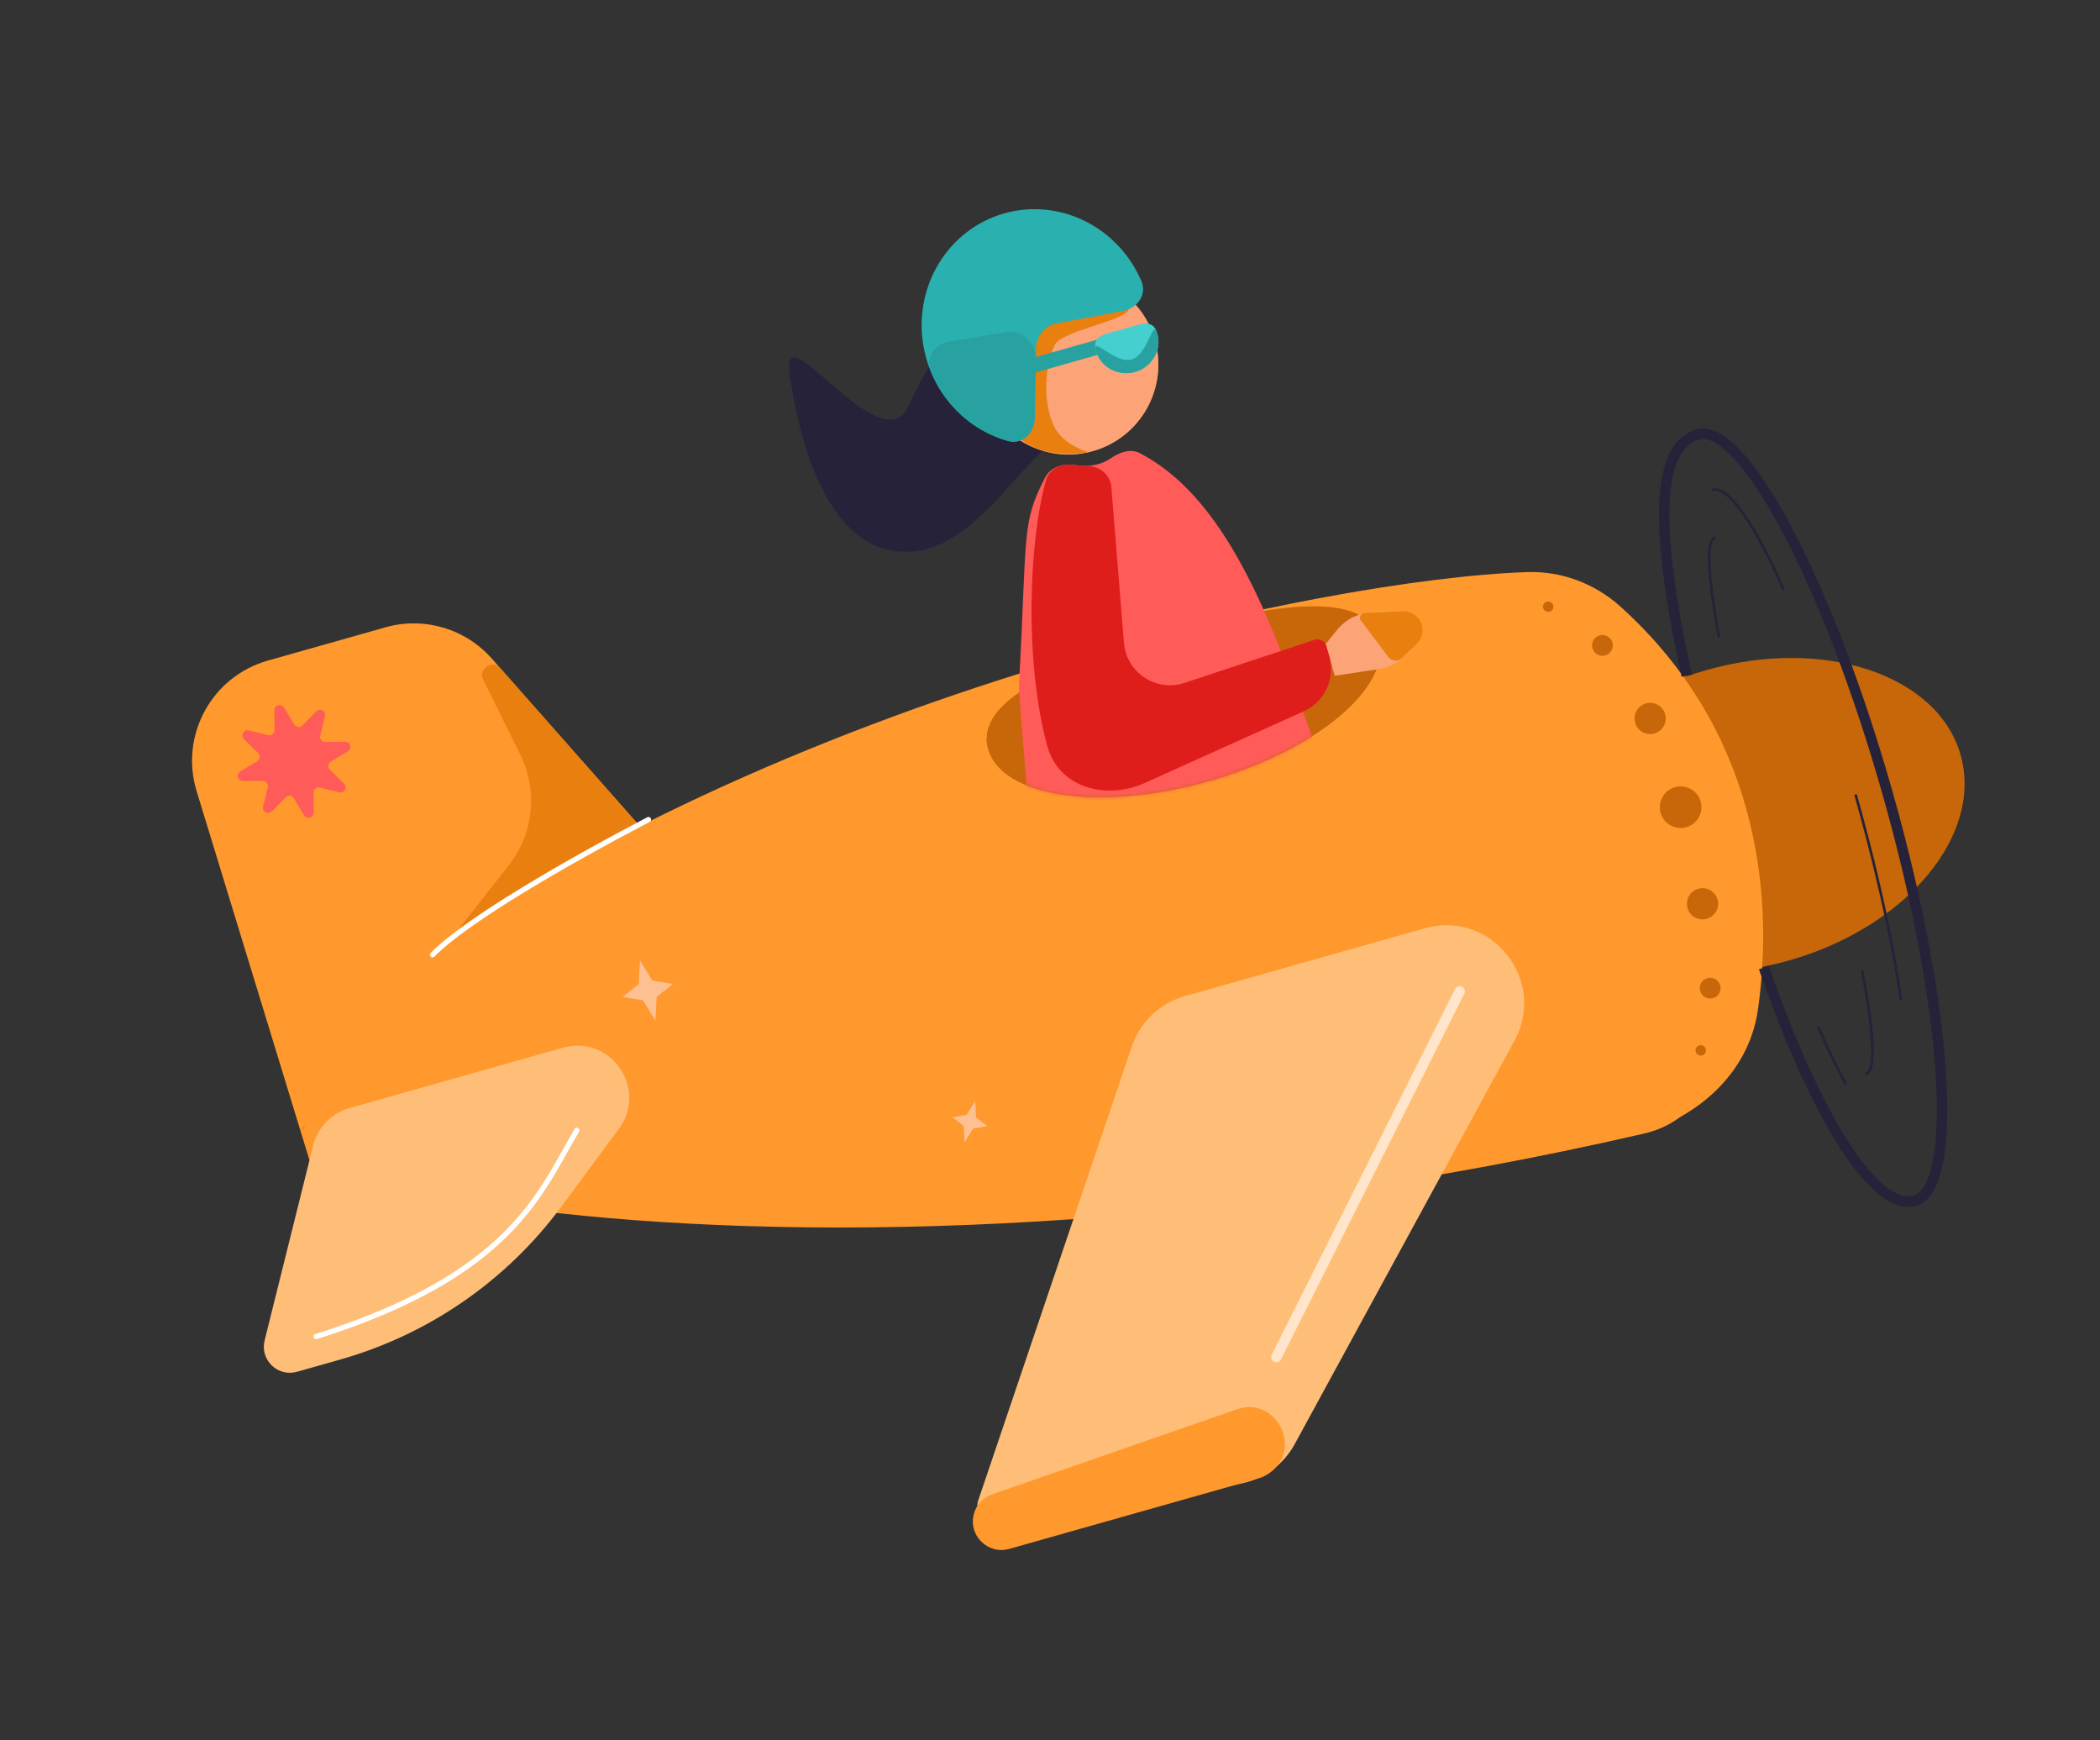 <svg width="589" height="488" viewBox="0 0 589 488" fill="none" xmlns="http://www.w3.org/2000/svg">
<rect x="0" y="0" width="589" height="488" fill="#333333" stroke="none"/>
<path d="M55.151 221.871C50.365 206.223 59.374 189.697 75.12 185.243L108.112 175.911C118.913 172.856 130.508 176.263 137.938 184.676L193.846 247.979L86.782 325.286L55.151 221.871Z" fill="#FF992D"/>
<path d="M142.727 242.606C149.676 233.759 150.923 221.706 145.933 211.624L135.541 190.63C134.029 187.574 138.088 184.847 140.345 187.402L193.845 247.979L84.398 316.859L142.727 242.606Z" fill="#E87F0F"/>
<ellipse cx="490.218" cy="228.61" rx="62.032" ry="42.328" transform="rotate(-15.795 490.218 228.61)" fill="#C86709"/>
<path d="M502.858 225.034C509.221 247.528 500.385 276.548 470.522 284.995C440.659 293.442 436.189 268.187 429.826 245.692C423.463 223.198 413.048 195.832 442.911 187.385C472.774 178.937 496.495 202.54 502.858 225.034Z" fill="#C86709"/>
<path d="M99.6 280.853C213.574 194.736 371.25 162.388 428.242 160.425C437.965 160.09 447.297 163.61 454.523 170.124C492.713 204.547 497.769 250.088 493.062 283.117C490.429 301.591 474.987 314.633 456.773 318.689C310.373 351.296 175.671 347.235 107.165 332.441C78.935 326.344 76.558 298.263 99.6 280.853Z" fill="#FF992D"/>
<path d="M179.487 269.305L179.163 275.959L174.583 279.571L180.339 280.519L183.839 286.188L184.163 279.533L188.743 275.921L182.988 274.973L179.487 269.305Z" fill="#FEC091"/>
<path d="M273.524 308.736L273.747 313.316L276.899 315.802L272.938 316.455L270.529 320.356L270.306 315.776L267.153 313.29L271.115 312.638L273.524 308.736Z" fill="#FEC091"/>
<path d="M161.638 321.469C214.524 325.64 229.614 326.435 259.1 325.839C335.781 324.292 432.112 299.571 468.676 301.317C482.655 301.985 474.858 314.696 461.222 317.846C340.481 345.737 229.905 348.292 156.604 340.184C119.583 336.089 124.507 318.54 161.638 321.469Z" fill="#FF992D"/>
<path d="M437.766 313.979L427.635 278.166L401.647 325.713L437.766 313.979Z" fill="#FF992D"/>
<path d="M473.079 189.469C462.972 143.448 465.741 124.804 476.244 121.833C488.887 118.257 512.744 163.46 529.529 222.799C546.314 282.137 549.671 333.139 537.028 336.715C526.524 339.687 510.214 315.822 494.717 271.325" stroke="#25223A" stroke-width="2.919"/>
<path d="M520.506 223.075C534.548 272.718 539.325 314.83 531.175 317.135C526.274 318.521 518.661 308.191 510.11 288.207M480.323 137.364C484.767 136.107 492.137 146.946 500.198 165.113" stroke="#25223A" stroke-width="0.73" stroke-linecap="round" stroke-dasharray="58.38 58.38"/>
<path d="M523.391 301.135C526.078 300.375 525.725 290.039 522.29 272.283M480.882 150.857C478.447 151.546 479.092 162.168 482.086 178.413" stroke="#25223A" stroke-width="0.73" stroke-linecap="round" stroke-dasharray="58.38 58.38"/>
<path d="M317.471 293.409C319.783 286.578 325.311 281.324 332.25 279.361L399.581 260.315C418.24 255.037 434.043 274.831 424.764 291.858L363.122 404.984C360.068 410.589 354.719 414.582 348.477 415.917L282.903 429.943C277.366 431.128 272.648 425.83 274.464 420.467L317.471 293.409Z" fill="#FFBE78"/>
<path d="M273.221 424.276C273.969 421.827 275.841 419.882 278.26 419.041L346.824 395.214C358.037 391.318 365.684 406.533 355.867 413.206C354.966 413.819 353.971 414.283 352.922 414.58L283.077 434.337C276.968 436.065 271.368 430.348 273.221 424.276Z" fill="#FF992D"/>
<path d="M87.822 321.251C89.087 316.171 92.975 312.158 98.013 310.733L157.879 293.799C171.268 290.011 181.859 305.327 173.59 316.518L157.498 338.293C142.121 359.101 120.27 374.212 95.374 381.254L83.287 384.673C77.894 386.199 72.865 381.327 74.219 375.888L87.822 321.251Z" fill="#FFBE78"/>
<path d="M121.317 267.737C130.933 257.938 159.158 241.713 181.884 229.824" stroke="white" stroke-width="1.46" stroke-linecap="round"/>
<path d="M386.696 179.017C390.536 192.591 369.125 210.532 338.874 219.089C308.623 227.646 280.988 223.579 277.148 210.005C273.308 196.431 296.904 186.214 327.154 177.657C357.405 169.1 382.856 165.443 386.696 179.017Z" fill="#C86709"/>
<path d="M386.696 179.017C390.536 192.591 369.125 210.532 338.874 219.089C308.623 227.646 280.988 223.579 277.148 210.005C273.308 196.431 297.735 213.283 327.986 204.726C358.236 196.169 369.828 189.098 386.696 179.017Z" fill="#C86709"/>
<circle cx="471.378" cy="226.354" r="5.838" transform="rotate(-15.795 471.378 226.354)" fill="#C86709"/>
<circle cx="462.822" cy="201.472" r="4.379" transform="rotate(-15.795 462.822 201.472)" fill="#C86709"/>
<circle cx="449.443" cy="180.987" r="2.919" transform="rotate(-15.795 449.443 180.987)" fill="#C86709"/>
<circle cx="477.521" cy="253.436" r="4.379" transform="rotate(-15.795 477.521 253.436)" fill="#C86709"/>
<circle cx="479.665" cy="277.1" r="2.919" transform="rotate(-15.795 479.665 277.1)" fill="#C86709"/>
<circle cx="434.235" cy="170.12" r="1.46" transform="rotate(-15.795 434.235 170.12)" fill="#C86709"/>
<circle cx="477.012" cy="294.535" r="1.46" transform="rotate(-15.795 477.012 294.535)" fill="#C86709"/>
<path opacity="0.6" d="M357.997 380.532L409.391 278.017" stroke="white" stroke-width="2.919" stroke-linecap="round"/>
<path d="M76.952 199.186C76.938 197.7 78.895 197.146 79.662 198.419L82.519 203.162C83.011 203.979 84.142 204.112 84.811 203.432L88.69 199.481C89.731 198.42 91.506 199.412 91.148 200.855L89.814 206.229C89.585 207.155 90.29 208.049 91.245 208.04L96.781 207.989C98.267 207.976 98.821 209.932 97.548 210.699L92.805 213.556C91.988 214.048 91.855 215.179 92.535 215.848L96.487 219.727C97.547 220.768 96.555 222.543 95.112 222.185L89.738 220.852C88.812 220.622 87.918 221.328 87.927 222.282L87.978 227.819C87.992 229.305 86.035 229.858 85.268 228.585L82.411 223.842C81.919 223.025 80.788 222.892 80.119 223.573L76.24 227.524C75.199 228.584 73.424 227.592 73.782 226.15L75.115 220.775C75.345 219.85 74.639 218.956 73.685 218.964L68.148 219.015C66.662 219.029 66.109 217.072 67.382 216.305L72.125 213.448C72.942 212.956 73.075 211.825 72.394 211.156L68.443 207.277C67.383 206.236 68.375 204.461 69.817 204.819L75.192 206.152C76.117 206.382 77.011 205.676 77.002 204.723L76.952 199.186Z" fill="#FF5B59"/>
<path d="M78.503 203.215C78.493 202.147 79.9 201.749 80.451 202.664L82.504 206.072C82.857 206.659 83.67 206.755 84.15 206.266L86.938 203.427C87.686 202.665 88.962 203.378 88.704 204.414L87.746 208.276C87.581 208.941 88.088 209.584 88.774 209.577L92.752 209.541C93.82 209.531 94.218 210.937 93.303 211.488L89.895 213.541C89.308 213.895 89.212 214.708 89.701 215.188L92.54 217.976C93.302 218.724 92.59 219.999 91.553 219.742L87.691 218.784C87.026 218.619 86.384 219.126 86.39 219.811L86.426 223.79C86.436 224.858 85.03 225.255 84.479 224.341L82.426 220.933C82.072 220.345 81.26 220.25 80.779 220.739L77.992 223.578C77.243 224.34 75.968 223.627 76.225 222.591L77.183 218.729C77.349 218.064 76.841 217.421 76.156 217.428L72.177 217.464C71.109 217.474 70.712 216.068 71.626 215.517L75.035 213.464C75.622 213.11 75.718 212.297 75.228 211.817L72.389 209.029C71.627 208.281 72.34 207.006 73.377 207.263L77.238 208.221C77.904 208.386 78.546 207.879 78.54 207.194L78.503 203.215Z" fill="#FF5B59"/>
<path d="M161.786 316.962C151.516 334.278 143.796 357.394 88.656 374.811" stroke="white" stroke-width="1.46" stroke-linecap="round"/>
<mask id="mask0_1_1423" style="mask-type:alpha" maskUnits="userSpaceOnUse" x="276" y="170" width="112" height="54">
<path d="M386.696 179.017C390.535 192.591 369.125 210.532 338.874 219.089C308.623 227.646 280.988 223.579 277.148 210.005C273.308 196.431 296.904 186.214 327.154 177.657C357.405 169.1 382.856 165.443 386.696 179.017Z" fill="#C86709"/>
</mask>
<g mask="url(#mask0_1_1423)">
<path d="M288.923 230.185C282.109 159.897 284.438 150.239 293.082 133.915C294.672 130.91 298.329 129.852 301.682 130.415C305.724 131.095 309.008 130.248 311.599 128.48C314.022 126.828 317.057 125.704 319.558 127.235C338.474 138.814 358.098 176.683 371.361 215.967L288.923 230.185Z" fill="#FF5B59"/>
</g>
<path d="M285.826 191.886C288.113 148.603 286.551 146.702 293.11 133.938C294.664 130.915 298.33 129.852 301.682 130.415C305.724 131.094 309.008 130.248 311.599 128.48C314.022 126.828 317.053 125.708 319.656 127.058C337.629 136.377 351.379 158.265 364.594 197.404L302.779 207.255C293.543 208.726 285.332 201.225 285.826 191.886Z" fill="#FF5B59"/>
<path d="M375.098 176.552L371.839 180.569L374.364 189.495L386.693 187.632C389.481 187.211 392.055 185.891 394.024 183.874L397.024 180.8C398.407 179.383 398.928 177.334 398.389 175.427C397.689 172.954 395.38 171.288 392.813 171.404L384.567 171.777C380.874 171.943 377.428 173.681 375.098 176.552Z" fill="#FCA378"/>
<path d="M389.372 184.2L381.693 173.98C381.068 173.149 381.629 171.958 382.667 171.909L393.421 171.402C395.683 171.295 397.764 172.633 398.605 174.735C399.407 176.741 398.915 179.032 397.361 180.532L393.239 184.508C392.12 185.589 390.306 185.444 389.372 184.2Z" fill="#E87F0F"/>
<path d="M293.676 209.022C287.261 184.961 288.592 151.808 293.377 134.643C294.253 131.502 297.571 129.957 300.809 130.343C302.374 130.53 303.894 130.632 305.278 130.685C308.641 130.815 311.439 133.284 311.711 136.638L315.246 180.255C315.924 188.619 324.258 194.138 332.223 191.498L368.7 179.41C370.1 178.946 371.605 179.743 372.006 181.163L372.842 184.118C374.588 190.289 371.553 196.808 365.706 199.445L321.217 219.506C310.061 224.536 296.829 220.846 293.676 209.022Z" fill="#DF1E1C"/>
<path fill-rule="evenodd" clip-rule="evenodd" d="M303.825 67.481C315.155 67.037 290.219 74.326 301.193 77.253C312.836 80.357 304.535 73.068 311.473 82.992C310.38 91.445 312.609 74.546 311.473 82.992C309.85 95.051 314.362 111.028 304.516 118.058C294.85 124.96 320.408 110.222 309.302 114.404C286.921 122.83 275.363 157.22 251.568 154.595C231.986 152.434 224.148 124.359 221.466 104.711C219.012 86.734 247.049 130.271 254.77 113.916C260.531 101.714 267.449 90.389 277.577 81.534C286.774 73.49 291.628 67.96 303.825 67.481Z" fill="#25223A"/>
<circle cx="299.671" cy="102.232" r="25.213" transform="rotate(-15.795 299.671 102.232)" fill="#E87F0F"/>
<circle cx="299.671" cy="102.232" r="25.213" transform="rotate(-15.795 299.671 102.232)" fill="#FCA378"/>
<path d="M305.355 126.827C277.563 130.723 276.191 105.938 282.303 95.003C318.389 73.929 322.479 76.211 316.315 87.239C314.084 90.173 297.583 92.972 295.797 96.757C292.912 102.869 292.382 113.262 295.858 119.949C298.126 124.312 304.088 126.586 305.355 126.827Z" fill="#E87F0F"/>
<rect x="288.17" y="100.777" width="20.726" height="4.145" transform="rotate(-15.795 288.17 100.777)" fill="#27A2A1"/>
<path d="M315.075 87.189C319.052 86.445 321.735 82.557 320.142 78.838C318.663 75.387 316.622 72.194 314.091 69.403C309.918 64.802 304.583 61.485 298.702 59.835C292.82 58.185 286.632 58.27 280.852 60.079C275.071 61.888 269.933 65.347 266.031 70.059C262.129 74.771 259.621 80.542 258.797 86.707C257.973 92.873 258.866 99.181 261.374 104.904C263.881 110.627 267.901 115.532 272.969 119.054C275.964 121.134 279.252 122.681 282.694 123.648C286.624 124.751 290.087 121.456 290.172 117.374L290.579 97.675C290.651 94.219 293.137 91.287 296.535 90.653L315.075 87.189Z" fill="#2AB0AF"/>
<path d="M266.241 95.763C262.244 96.42 259.477 100.255 260.997 104.01C262.928 108.78 265.919 113.074 269.767 116.522C273.546 119.907 277.994 122.337 282.75 123.663C286.682 124.76 290.139 121.458 290.216 117.377L290.536 100.503C290.622 95.945 286.555 92.424 282.056 93.164L266.241 95.763Z" fill="#27A2A1"/>
<path d="M324.609 93.587C325.903 98.162 323.104 102.959 318.356 104.302C313.608 105.645 308.711 103.025 307.417 98.45C306.123 93.876 310.224 93.68 314.972 92.337C319.719 90.994 323.315 89.012 324.609 93.587Z" fill="#45CFCE"/>
<path d="M324.609 93.587C325.903 98.161 323.104 102.958 318.356 104.301C313.608 105.644 308.711 103.025 307.417 98.45C306.123 93.875 312.616 102.136 317.363 100.793C322.111 99.45 323.315 89.012 324.609 93.587Z" fill="#27A2A1"/>
</svg>
